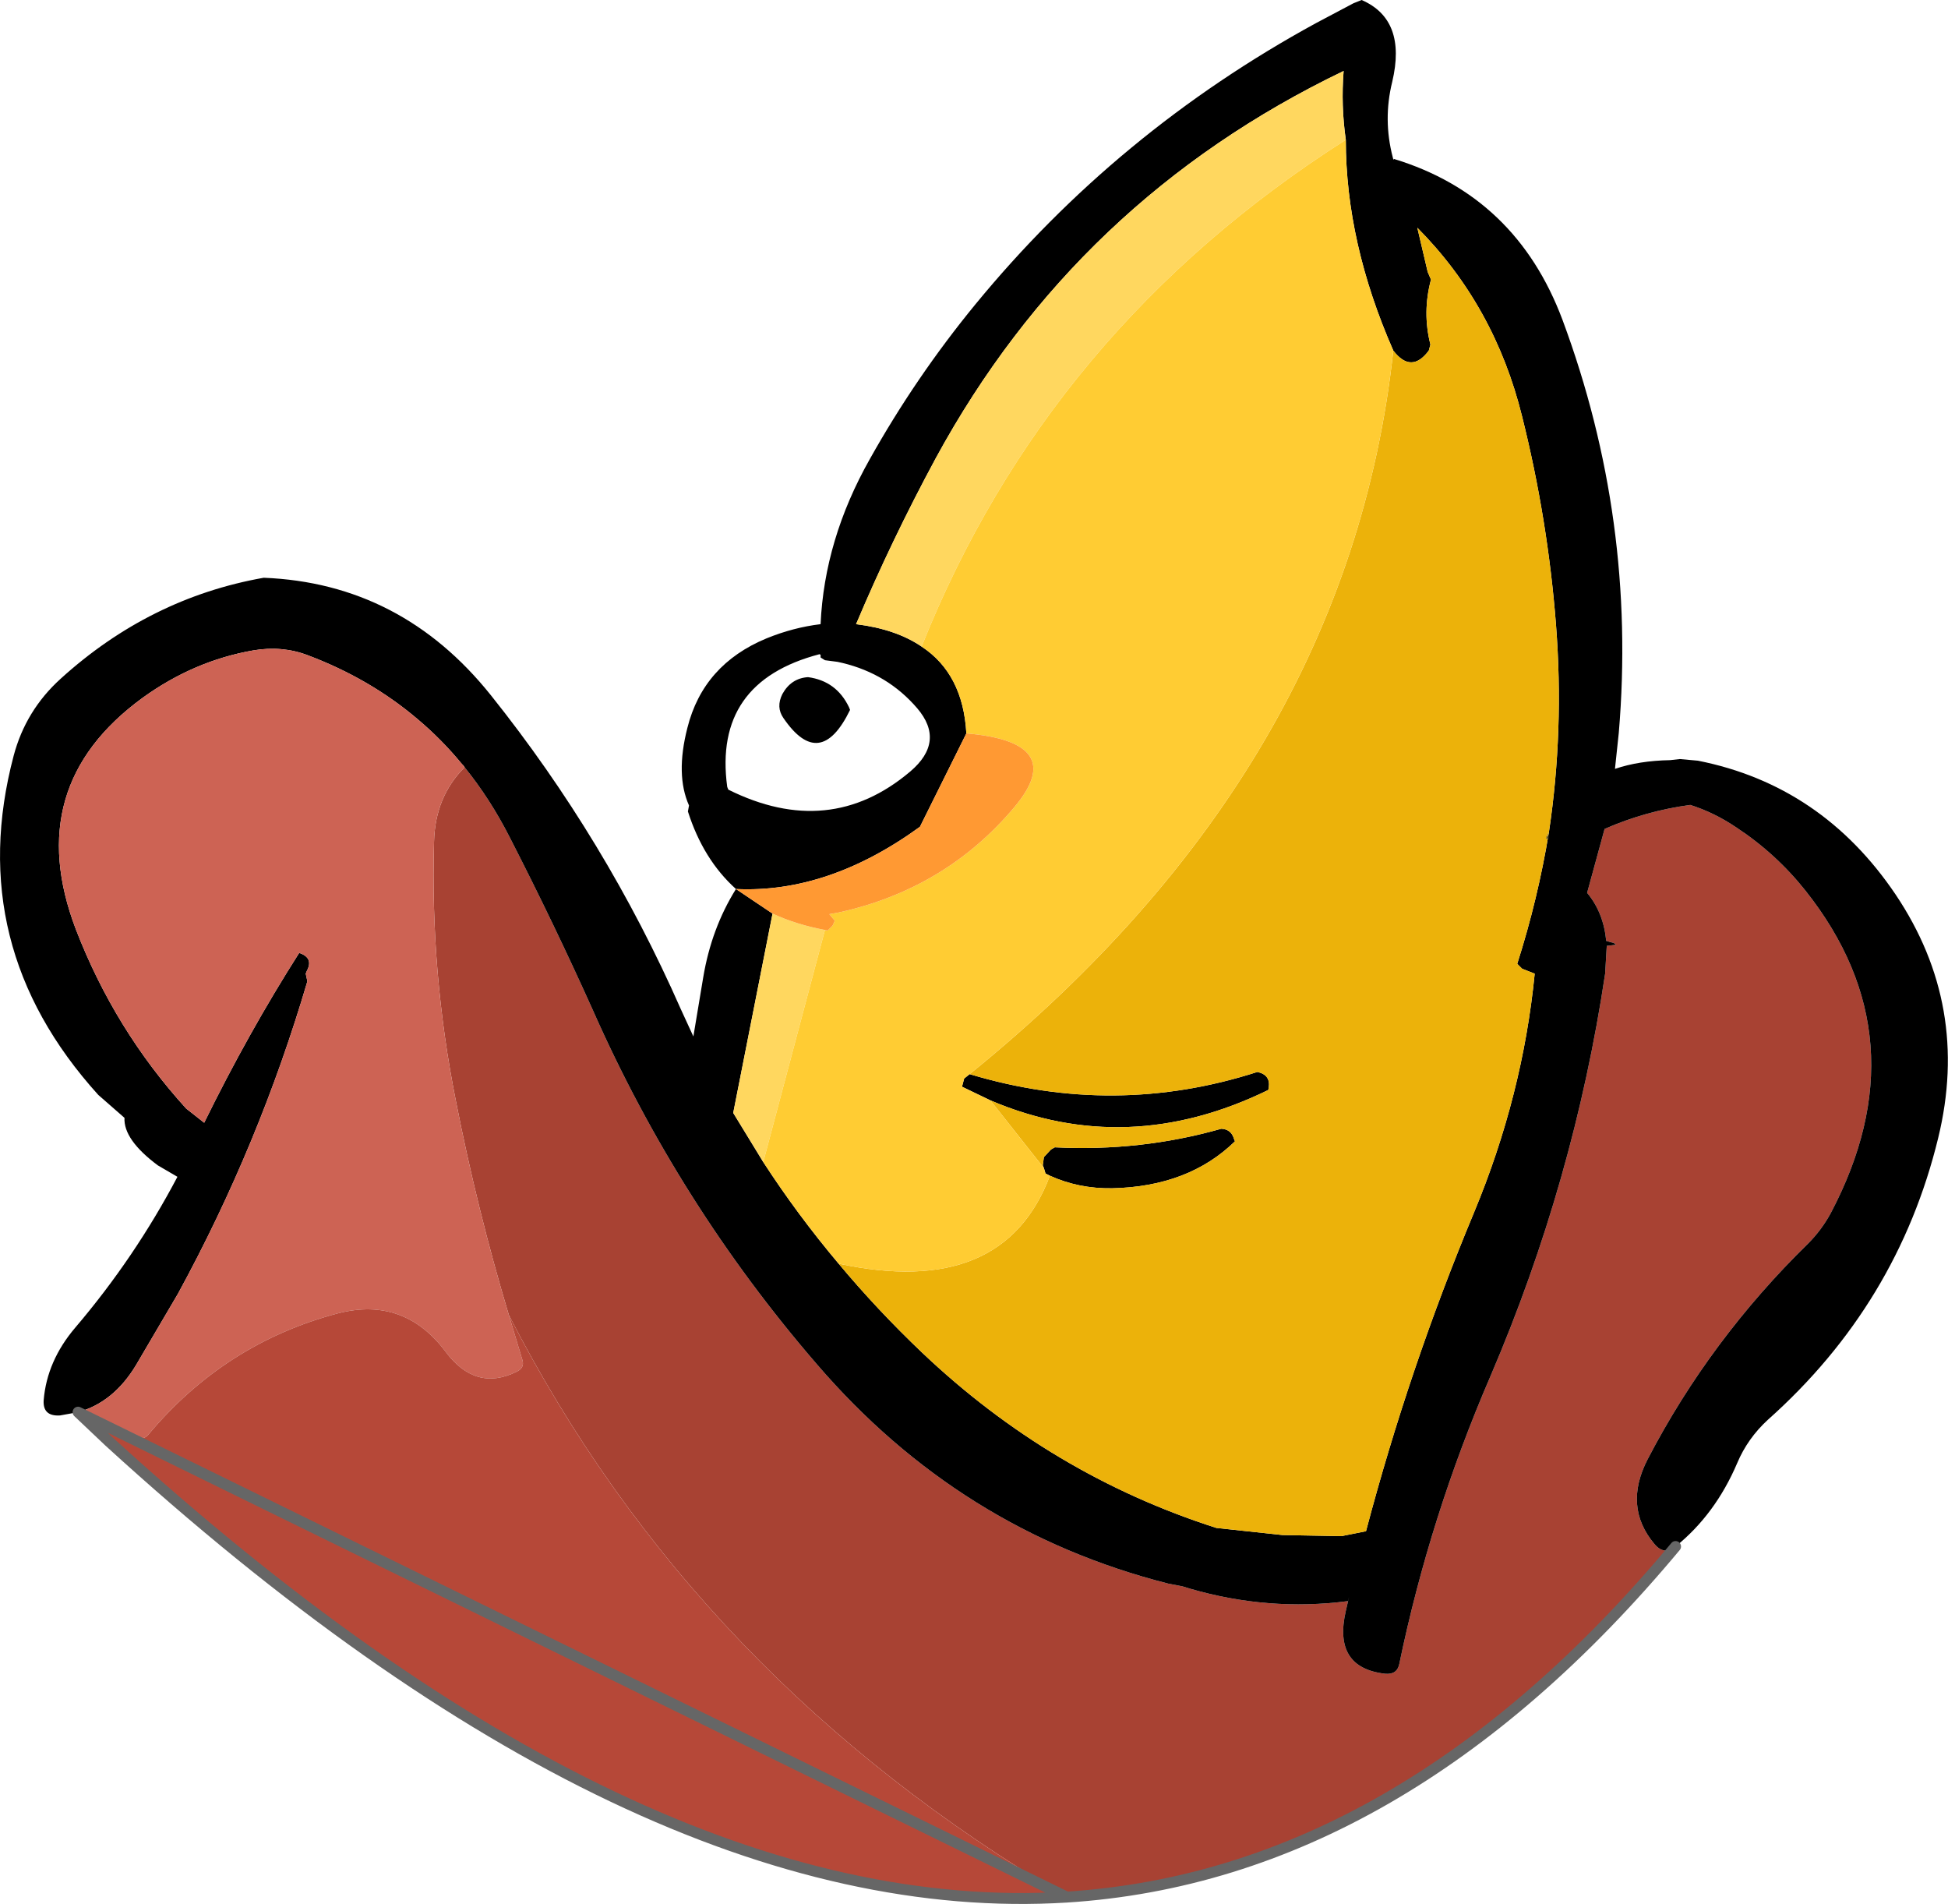 <?xml version="1.0" encoding="UTF-8" standalone="no"?>
<svg xmlns:xlink="http://www.w3.org/1999/xlink" height="174.35px" width="178.4px" xmlns="http://www.w3.org/2000/svg">
  <g transform="matrix(1.0, 0.0, 0.0, 1.0, 0.0, 0.0)">
    <path d="M42.55 70.25 Q44.9 73.15 46.7 76.7 50.7 84.5 54.3 92.5 62.15 110.25 74.8 124.9 87.9 140.15 107.0 145.0 L108.3 145.25 108.95 145.45 Q116.15 147.55 123.45 146.6 L123.55 146.2 123.25 147.5 Q122.05 152.7 126.85 153.25 127.95 153.35 128.15 152.35 130.95 138.85 136.5 126.0 144.15 108.15 147.0 89.15 L147.15 86.6 147.2 86.6 148.0 86.5 147.8 86.35 147.1 86.15 Q146.85 83.55 145.35 81.75 L146.95 75.9 Q150.7 74.25 154.8 73.7 157.0 74.4 159.0 75.75 162.65 78.15 165.35 81.55 176.1 95.1 167.65 111.1 166.8 112.65 165.6 113.85 156.6 122.65 150.9 133.6 148.65 137.95 151.5 141.35 152.4 142.45 153.45 141.6 128.3 171.75 97.7 173.7 63.7 153.75 46.6 120.4 43.7 110.75 41.75 100.8 39.4 89.05 39.75 77.05 39.85 72.95 42.55 70.25" fill="#a84233" fill-rule="evenodd" stroke="none"/>
    <path d="M153.45 141.6 Q152.4 142.45 151.5 141.35 148.65 137.95 150.9 133.6 156.6 122.65 165.6 113.85 166.8 112.65 167.65 111.1 176.1 95.1 165.35 81.55 162.65 78.15 159.0 75.75 157.0 74.4 154.8 73.7 150.7 74.25 146.95 75.9 L145.35 81.75 Q146.85 83.55 147.1 86.15 L147.8 86.35 148.0 86.5 147.2 86.6 147.15 86.6 147.0 89.15 Q144.15 108.15 136.5 126.0 130.95 138.85 128.15 152.35 127.95 153.35 126.85 153.25 122.05 152.7 123.25 147.5 L123.55 146.2 123.45 146.6 Q116.15 147.55 108.95 145.45 L108.3 145.25 107.0 145.0 Q87.9 140.15 74.8 124.9 62.15 110.25 54.3 92.5 50.7 84.5 46.7 76.7 44.9 73.15 42.55 70.25 L42.45 70.1 42.3 69.95 Q40.45 67.7 38.25 65.85 33.9 62.15 28.2 60.0 25.85 59.1 23.2 59.55 17.75 60.5 13.05 63.9 1.95 72.0 6.95 85.1 10.5 94.3 17.05 101.5 L18.7 102.8 Q22.75 94.55 27.4 87.25 28.75 87.7 28.1 88.9 L28.0 89.15 28.15 89.85 Q23.75 104.8 16.3 118.45 L12.45 125.0 Q10.4 128.4 7.15 129.3 L5.5 129.6 Q3.9 129.7 4.0 128.2 4.3 124.6 6.9 121.55 12.35 115.15 16.25 107.75 L14.45 106.7 Q11.3 104.35 11.4 102.35 L9.0 100.25 Q-3.35 86.6 1.25 69.2 2.35 65.05 5.55 62.15 13.7 54.75 24.15 52.9 36.75 53.4 44.95 63.65 55.5 76.85 62.35 92.4 L63.5 94.9 64.4 89.5 Q65.15 85.0 67.4 81.4 64.4 78.7 63.0 74.3 L63.1 73.75 Q61.85 70.95 62.95 66.65 64.4 60.85 70.2 58.45 72.65 57.45 75.15 57.15 75.5 49.4 79.65 42.05 83.85 34.55 89.3 27.9 102.3 12.05 120.55 2.1 L123.95 0.3 124.7 0.0 Q128.85 1.8 127.5 7.5 126.65 10.95 127.55 14.4 L127.6 14.6 127.65 14.6 127.65 14.55 Q138.85 17.95 143.1 29.3 149.9 47.6 148.25 67.1 L147.9 70.4 Q150.1 69.65 152.95 69.6 L153.85 69.5 155.5 69.65 Q166.85 71.9 173.6 81.9 180.45 92.1 177.5 104.2 173.8 119.4 161.9 130.0 160.05 131.7 159.1 133.95 157.1 138.65 153.45 141.6 M88.5 67.15 L84.25 75.7 Q75.85 81.8 67.4 81.4 L70.75 83.65 67.15 101.9 69.9 106.4 Q73.05 111.25 76.8 115.7 80.35 119.95 84.45 123.85 96.25 135.05 111.4 139.9 L117.45 140.55 122.85 140.65 125.1 140.2 Q129.05 125.25 135.0 111.0 139.45 100.3 140.55 89.15 L139.4 88.7 138.95 88.25 Q140.85 82.3 141.85 76.2 143.25 66.9 142.5 57.2 141.75 47.55 139.4 38.15 136.9 28.0 129.8 20.85 L130.75 24.9 131.05 25.6 Q130.25 28.6 131.0 31.55 L130.85 32.1 Q129.25 34.25 127.6 32.1 123.25 22.2 123.25 12.8 122.8 9.65 123.05 6.5 98.6 18.25 85.7 41.95 81.65 49.45 78.4 57.15 82.05 57.6 84.4 59.2 88.2 61.7 88.5 67.15 M90.7 100.75 L88.1 99.5 88.3 98.75 88.8 98.35 Q102.1 102.35 115.15 98.15 116.35 98.4 116.2 99.55 L116.15 99.8 Q103.25 106.1 90.7 100.75 M84.0 64.85 Q81.3 61.7 77.15 60.7 L76.7 60.6 75.55 60.45 75.15 60.2 75.15 59.95 75.05 59.9 Q65.3 62.45 66.6 72.05 L66.7 72.3 Q75.95 76.9 83.35 70.65 86.6 67.9 84.0 64.85 M141.6 76.75 L141.8 76.2 141.7 76.85 141.6 76.75 M77.75 64.75 L77.85 65.0 Q75.1 70.65 71.75 65.75 71.05 64.75 71.65 63.55 72.45 62.1 74.0 62.0 76.6 62.35 77.75 64.75 M95.6 106.95 L95.5 106.7 95.6 105.95 96.25 105.25 96.6 105.05 Q104.45 105.45 111.85 103.35 112.75 103.4 113.0 104.25 L113.1 104.5 Q108.85 108.65 101.85 108.8 98.8 108.85 96.15 107.65 L95.75 107.45 95.6 106.95" fill="#000000" fill-rule="evenodd" stroke="none"/>
    <path d="M84.4 59.2 Q82.05 57.6 78.4 57.15 81.65 49.45 85.7 41.95 98.6 18.25 123.05 6.5 122.8 9.65 123.25 12.8 96.0 30.15 84.4 59.2 M69.9 106.4 L67.15 101.9 70.75 83.65 Q72.9 84.65 75.55 85.15 L69.9 106.4" fill="#ffd75f" fill-rule="evenodd" stroke="none"/>
    <path d="M127.6 32.1 Q129.25 34.25 130.85 32.1 L131.0 31.55 Q130.25 28.6 131.05 25.6 L130.75 24.9 129.8 20.85 Q136.9 28.0 139.4 38.15 141.75 47.55 142.5 57.2 143.25 66.9 141.85 76.2 140.85 82.3 138.95 88.25 L139.4 88.7 140.55 89.15 Q139.45 100.3 135.0 111.0 129.05 125.25 125.1 140.2 L122.85 140.65 117.45 140.55 111.4 139.9 Q96.25 135.05 84.45 123.85 80.35 119.95 76.8 115.7 91.9 118.95 96.15 107.65 98.8 108.85 101.85 108.8 108.85 108.65 113.1 104.5 L113.0 104.25 Q112.75 103.4 111.85 103.35 104.45 105.45 96.6 105.05 L96.25 105.25 95.6 105.95 95.5 106.7 95.6 106.95 90.7 100.75 Q103.25 106.1 116.15 99.8 L116.2 99.55 Q116.35 98.4 115.15 98.15 102.1 102.35 88.8 98.35 123.45 70.3 127.6 32.1 M141.6 76.75 L141.7 76.85 141.8 76.2 141.6 76.75" fill="#ecb20a" fill-rule="evenodd" stroke="none"/>
    <path d="M88.5 67.15 Q88.2 61.7 84.4 59.2 96.0 30.15 123.25 12.8 123.25 22.2 127.6 32.1 123.45 70.3 88.8 98.35 L88.3 98.75 88.1 99.5 90.7 100.75 95.6 106.95 95.75 107.45 96.15 107.65 Q91.9 118.95 76.8 115.7 73.05 111.25 69.9 106.4 L75.55 85.15 75.8 85.2 76.25 84.75 76.45 84.3 75.95 83.7 76.8 83.55 Q86.6 81.4 92.9 73.9 97.9 67.95 88.5 67.15" fill="#ffcc33" fill-rule="evenodd" stroke="none"/>
    <path d="M67.4 81.4 Q75.85 81.8 84.25 75.7 L88.5 67.15 Q97.9 67.95 92.9 73.9 86.6 81.4 76.8 83.55 L75.95 83.7 76.45 84.3 76.25 84.75 75.8 85.2 75.55 85.15 Q72.9 84.65 70.75 83.65 L67.4 81.4" fill="#ff9933" fill-rule="evenodd" stroke="none"/>
    <path d="M42.55 70.25 Q39.85 72.95 39.75 77.05 39.4 89.05 41.75 100.8 43.7 110.75 46.6 120.4 L47.85 124.55 Q48.05 125.25 47.3 125.6 43.55 127.45 40.8 123.75 37.0 118.7 30.95 120.25 20.55 123.0 13.55 131.4 12.55 132.6 7.15 129.3 10.4 128.4 12.45 125.0 L16.3 118.45 Q23.75 104.8 28.15 89.85 L28.0 89.15 28.1 88.9 Q28.75 87.7 27.4 87.25 22.75 94.55 18.7 102.8 L17.05 101.5 Q10.5 94.3 6.95 85.1 1.95 72.0 13.05 63.9 17.75 60.5 23.2 59.55 25.85 59.1 28.2 60.0 33.9 62.15 38.25 65.85 40.45 67.7 42.3 69.95 L42.45 70.1 42.55 70.25" fill="#cd6354" fill-rule="evenodd" stroke="none"/>
    <path d="M46.6 120.4 Q63.7 153.75 97.7 173.7 58.35 176.15 10.0 132.0 L7.15 129.3 Q12.55 132.6 13.55 131.4 20.55 123.0 30.95 120.25 37.0 118.7 40.8 123.75 43.55 127.45 47.3 125.6 48.05 125.25 47.85 124.55 L46.6 120.4" fill="#b64838" fill-rule="evenodd" stroke="none"/>
    <path d="M97.7 173.7 Q128.3 171.75 153.45 141.6 M7.15 129.3 L10.0 132.0 Q58.35 176.15 97.7 173.7 Z" fill="none" stroke="#666666" stroke-linecap="round" stroke-linejoin="round" stroke-width="1.0"/>
  </g>
</svg>
